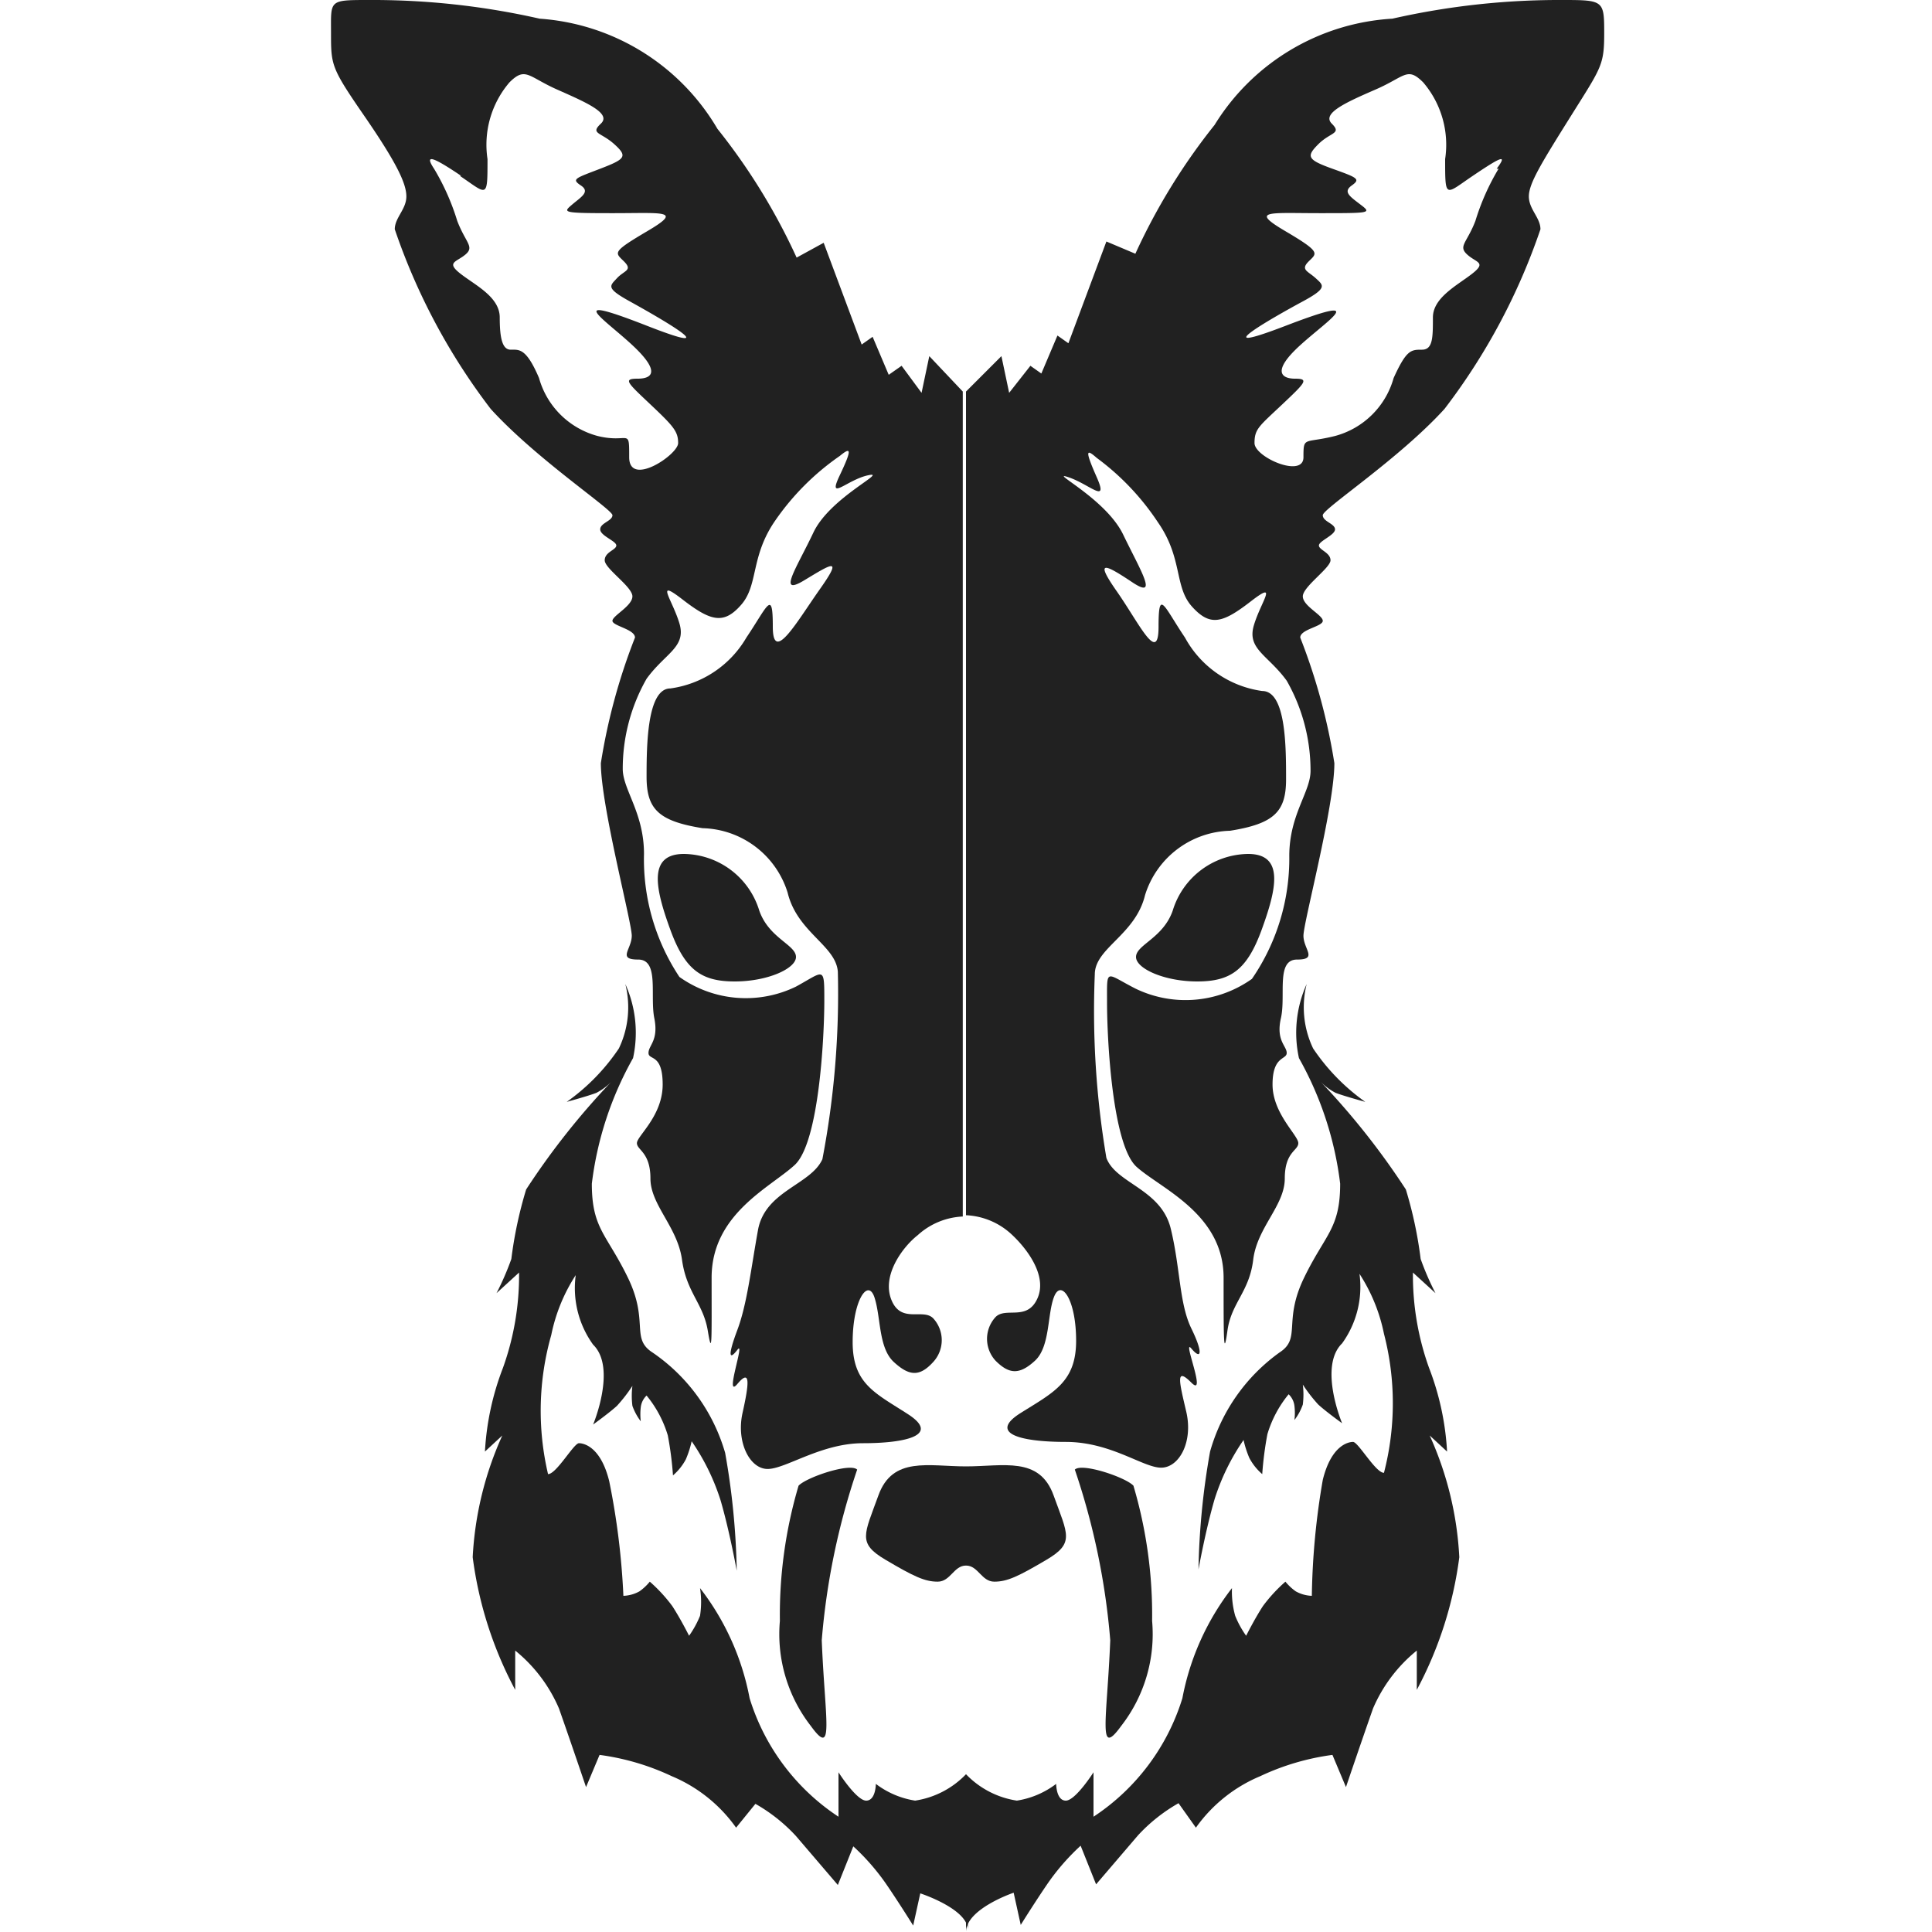 <svg xmlns="http://www.w3.org/2000/svg" viewBox="0 0 30 30"><path d="M17.64,14.86c0,.18.44.38.95.38s.77-.17,1-.8.36-1.18-.21-1.18a1.24,1.24,0,0,0-1.17.88C18.06,14.57,17.64,14.67,17.64,14.86Z" transform="translate(0)" fill="#212121"/><path d="M15,22.77c.58,0,1.14-.16,1.36.45s.33.74-.11,1-.61.34-.81.34-.25-.25-.44-.25Z" transform="translate(0)" fill="#212121"/><path d="M16.69,22.82c.11-.11.79.12.91.25a7.07,7.07,0,0,1,.29,2.1,2.32,2.32,0,0,1-.48,1.63c-.37.51-.22-.09-.17-1.33A11,11,0,0,0,16.69,22.82Z" transform="translate(0)" fill="#212121"/><path d="M15,27.55a1.38,1.38,0,0,0,.79.41,1.35,1.35,0,0,0,.61-.26s0,.26.15.26.43-.44.43-.44v.69a3.4,3.4,0,0,0,1.38-1.84,4,4,0,0,1,.77-1.71,1.4,1.4,0,0,0,.05.43,1.5,1.5,0,0,0,.17.31s.13-.26.26-.46a2.41,2.41,0,0,1,.35-.38.8.8,0,0,0,.16.15.55.55,0,0,0,.25.07,11.48,11.48,0,0,1,.17-1.8c.13-.53.39-.59.47-.59s.35.48.48.48a4.3,4.3,0,0,0,0-2.16,2.68,2.68,0,0,0-.38-.93,1.5,1.5,0,0,1-.27,1.08c-.37.36,0,1.24,0,1.24s-.25-.18-.37-.29a2.39,2.39,0,0,1-.24-.31,1.23,1.23,0,0,1,0,.31.87.87,0,0,1-.13.24.93.93,0,0,0,0-.22.3.3,0,0,0-.09-.18,1.77,1.77,0,0,0-.33.62,5.35,5.35,0,0,0-.08.62.86.86,0,0,1-.2-.25,1.57,1.57,0,0,1-.09-.28,3.44,3.44,0,0,0-.45.92c-.14.48-.25,1.09-.25,1.09a11.49,11.49,0,0,1,.18-1.83A2.84,2.84,0,0,1,19.87,21c.34-.22.05-.48.38-1.16s.56-.76.56-1.46a5.26,5.26,0,0,0-.64-1.95,1.84,1.84,0,0,1,.12-1.15,1.48,1.48,0,0,0,.1,1,3.2,3.2,0,0,0,.81.83s-.33-.09-.46-.14a.92.92,0,0,1-.25-.19,11.57,11.57,0,0,1,1.34,1.69,6.42,6.42,0,0,1,.23,1.08,4.34,4.34,0,0,0,.23.53l-.35-.32a4.25,4.25,0,0,0,.25,1.48,4.24,4.24,0,0,1,.28,1.3l-.27-.25a5.22,5.22,0,0,1,.46,1.89A6,6,0,0,1,22,26.24v-.61a2.34,2.34,0,0,0-.68.9c-.19.54-.42,1.22-.42,1.22l-.21-.5a3.8,3.8,0,0,0-1.12.33,2.32,2.32,0,0,0-1,.8L18.3,28a2.6,2.6,0,0,0-.63.5l-.65.76-.24-.6a3.51,3.51,0,0,0-.5.57c-.2.29-.43.66-.43.66l-.11-.5S15,29.64,15,30Z" transform="translate(0)" fill="#212121"/><path d="M24.27,0a11.74,11.74,0,0,0-2.65.29,3.48,3.48,0,0,0-2.76,1.65,9.58,9.58,0,0,0-1.23,2l-.45-.19-.59,1.58-.17-.12-.25.59L16,5.68l-.33.42-.12-.57L15,6.08V18.87a1.11,1.11,0,0,1,.7.29c.23.21.57.64.41,1s-.49.13-.65.29a.5.5,0,0,0,0,.68c.21.21.37.22.61,0s.19-.73.3-1,.34.05.34.69-.35.8-.86,1.12,0,.45.7.45,1.2.4,1.48.4.5-.4.39-.87-.17-.7.08-.45-.15-.71,0-.53.19.08,0-.31-.17-.93-.32-1.55-.85-.7-1-1.1A13.67,13.67,0,0,1,17,15.13c0-.41.63-.61.78-1.23a1.42,1.42,0,0,1,1.32-1c.69-.11.87-.3.87-.8s0-1.37-.37-1.37A1.62,1.62,0,0,1,18.4,9.9c-.33-.49-.41-.77-.41-.17s-.3-.05-.65-.55-.18-.42.24-.14.13-.18-.14-.74-1.18-1-.85-.89.63.43.44,0-.16-.44,0-.3a3.94,3.94,0,0,1,.95,1c.39.56.25,1,.53,1.31s.47.26.91-.08.16,0,.05.37.22.46.51.86a2.82,2.82,0,0,1,.37,1.4c0,.33-.33.68-.33,1.32a3.3,3.3,0,0,1-.58,1.91,1.78,1.78,0,0,1-1.81.15c-.47-.24-.44-.33-.44.22s.08,2.21.46,2.55S19,18.85,19,19.84s0,1.25.06.82.34-.6.4-1.1.49-.84.49-1.26.21-.43.21-.55-.4-.46-.4-.91.22-.38.22-.49-.17-.19-.09-.54-.08-.91.25-.91.1-.16.1-.37.48-2,.48-2.68a9.28,9.28,0,0,0-.53-1.95c0-.13.35-.17.35-.26s-.31-.23-.31-.38.43-.44.43-.56-.18-.16-.18-.23.25-.16.25-.25-.19-.12-.19-.22,1.18-.87,1.89-1.65a9.74,9.74,0,0,0,1.49-2.79c0-.18-.18-.31-.18-.51s.19-.51.66-1.26.51-.78.51-1.28S24.9,0,24.27,0Zm-1,2.62a3.63,3.63,0,0,0-.36.81c-.13.34-.27.39-.13.52s.31.12.08.3-.61.37-.61.68,0,.5-.17.5-.24,0-.44.44a1.29,1.29,0,0,1-.91.9c-.48.12-.49,0-.49.33s-.76,0-.76-.22.07-.26.43-.6.42-.4.2-.4-.36-.12.08-.52,1.1-.81-.23-.3-.12-.17.27-.38.32-.25.2-.36-.24-.13-.11-.26.2-.14-.36-.47-.26-.28.53-.28.81,0,.64-.13-.28-.2-.14-.3.09-.12-.3-.26-.41-.19-.22-.38.37-.16.21-.32.22-.33.68-.53.49-.36.74-.11a1.49,1.49,0,0,1,.34,1.19c0,.63,0,.55.43.26S23.42,2.38,23.24,2.62Z" transform="translate(0)" fill="#212121"/><path d="M12.36,14.86c0,.18-.44.38-.95.38s-.77-.17-1-.8-.36-1.18.21-1.18a1.24,1.24,0,0,1,1.17.88C11.94,14.57,12.36,14.67,12.36,14.86Z" transform="translate(0)" fill="#212121"/><path d="M15,22.77c-.58,0-1.14-.16-1.36.45s-.33.74.11,1,.61.34.81.34.25-.25.44-.25Z" transform="translate(0)" fill="#212121"/><path d="M13.31,22.82c-.11-.11-.79.12-.91.25a7.07,7.07,0,0,0-.29,2.1,2.32,2.32,0,0,0,.48,1.63c.37.51.22-.09.17-1.33A11,11,0,0,1,13.31,22.82Z" transform="translate(0)" fill="#212121"/><path d="M15,27.55a1.38,1.38,0,0,1-.79.41,1.35,1.35,0,0,1-.61-.26s0,.26-.15.26-.43-.44-.43-.44v.69a3.4,3.4,0,0,1-1.38-1.84,4,4,0,0,0-.77-1.71,1.4,1.4,0,0,1,0,.43,1.5,1.5,0,0,1-.17.31s-.13-.26-.26-.46a2.41,2.41,0,0,0-.35-.38.8.8,0,0,1-.16.15.55.55,0,0,1-.25.07A11.48,11.48,0,0,0,9.46,23c-.13-.53-.39-.59-.47-.59s-.35.48-.48.48a4.3,4.3,0,0,1,.05-2.16,2.68,2.68,0,0,1,.38-.93,1.5,1.5,0,0,0,.27,1.08c.37.36,0,1.24,0,1.24s.25-.18.37-.29a2.39,2.39,0,0,0,.24-.31,1.23,1.23,0,0,0,0,.31.87.87,0,0,0,.13.24.93.93,0,0,1,0-.22.3.3,0,0,1,.09-.18,1.77,1.77,0,0,1,.33.62,5.35,5.35,0,0,1,.08.62.86.86,0,0,0,.2-.25,1.57,1.57,0,0,0,.09-.28,3.44,3.44,0,0,1,.45.92c.14.48.25,1.09.25,1.09a11.49,11.49,0,0,0-.18-1.83A2.84,2.84,0,0,0,10.13,21c-.34-.22-.05-.48-.38-1.16s-.56-.76-.56-1.46a5.26,5.26,0,0,1,.64-1.95,1.84,1.84,0,0,0-.12-1.15,1.48,1.48,0,0,1-.1,1,3.2,3.2,0,0,1-.81.83s.33-.09.46-.14a.92.92,0,0,0,.25-.19,11.57,11.57,0,0,0-1.34,1.69,6.42,6.42,0,0,0-.23,1.08,4.34,4.34,0,0,1-.23.53l.35-.32a4.25,4.25,0,0,1-.25,1.48,4.24,4.24,0,0,0-.28,1.3l.27-.25a5.22,5.22,0,0,0-.46,1.89A6,6,0,0,0,8,26.24v-.61a2.34,2.34,0,0,1,.68.9c.19.54.42,1.22.42,1.22l.21-.5a3.8,3.8,0,0,1,1.12.33,2.32,2.32,0,0,1,1,.8l.3-.37a2.6,2.6,0,0,1,.63.5l.65.76.24-.6a3.51,3.51,0,0,1,.5.57c.2.29.43.66.43.66l.11-.5s.74.24.74.57Z" transform="translate(0)" fill="#212121"/><path d="M5.14.51c0,.5,0,.54.51,1.28s.66,1.06.66,1.26-.18.33-.18.51A9.74,9.74,0,0,0,7.62,6.35C8.33,7.13,9.51,7.91,9.51,8s-.19.12-.19.22.25.18.25.25-.18.1-.18.23.43.41.43.56-.31.3-.31.38.35.13.35.26a9.28,9.28,0,0,0-.53,1.95c0,.66.48,2.47.48,2.68s-.23.37.1.37.18.56.25.91-.09.42-.09.54.22,0,.22.49-.4.8-.4.91.21.14.21.55.42.75.49,1.26.33.68.4,1.1.06.17.06-.82.91-1.4,1.29-1.75.46-2,.46-2.55,0-.46-.44-.22a1.78,1.78,0,0,1-1.81-.15A3.3,3.3,0,0,1,10,13.26c0-.64-.33-1-.33-1.32a2.82,2.82,0,0,1,.37-1.4c.29-.4.62-.49.51-.86s-.39-.71.05-.37.64.39.91.08.14-.75.53-1.31a3.94,3.94,0,0,1,1-1c.17-.14.2-.12,0,.3s.11.07.44,0-.59.34-.85.89-.57,1-.14.74.6-.37.24.14S12,10.32,12,9.73s-.08-.32-.41.17a1.62,1.62,0,0,1-1.18.79c-.36,0-.37.87-.37,1.37s.18.69.87.8a1.42,1.42,0,0,1,1.32,1c.15.62.75.82.78,1.23A13.67,13.67,0,0,1,12.77,18c-.18.4-.89.49-1,1.1s-.17,1.15-.32,1.55-.13.48,0,.31-.21.78,0,.53.18,0,.08.45.11.87.39.87.83-.4,1.48-.4,1.21-.12.7-.45-.86-.47-.86-1.12.24-1,.34-.69.06.78.3,1,.4.23.61,0a.5.5,0,0,0,0-.68c-.16-.16-.5.09-.65-.29s.18-.82.41-1a1.11,1.11,0,0,1,.7-.29V6.08l-.52-.55-.12.57L14,5.68l-.2.14-.25-.59-.17.12-.59-1.58L12.37,4a9.58,9.58,0,0,0-1.23-2A3.48,3.48,0,0,0,8.38.29,11.74,11.74,0,0,0,5.73,0C5.1,0,5.14,0,5.14.51Zm2,2.22c.43.29.43.37.43-.26a1.49,1.49,0,0,1,.34-1.19c.25-.25.29-.09.74.11s.85.37.68.53,0,.13.21.32.17.23-.22.38-.45.16-.3.26,0,.18-.14.3-.15.13.64.13,1.09-.05.53.28-.5.33-.36.47,0,.14-.11.26-.18.15.2.36,1.6.9.27.38-.67-.11-.23.3.31.52.08.52-.16.06.2.4.43.42.43.6-.76.69-.76.22,0-.21-.49-.33a1.29,1.29,0,0,1-.91-.9c-.2-.47-.31-.44-.44-.44s-.17-.18-.17-.5-.38-.5-.61-.68-.06-.18.08-.3,0-.18-.13-.52a3.63,3.63,0,0,0-.36-.81C6.58,2.38,6.73,2.44,7.16,2.73Z" transform="translate(0)" fill="#212121"/><rect width="30" height="30" fill="none"/></svg>